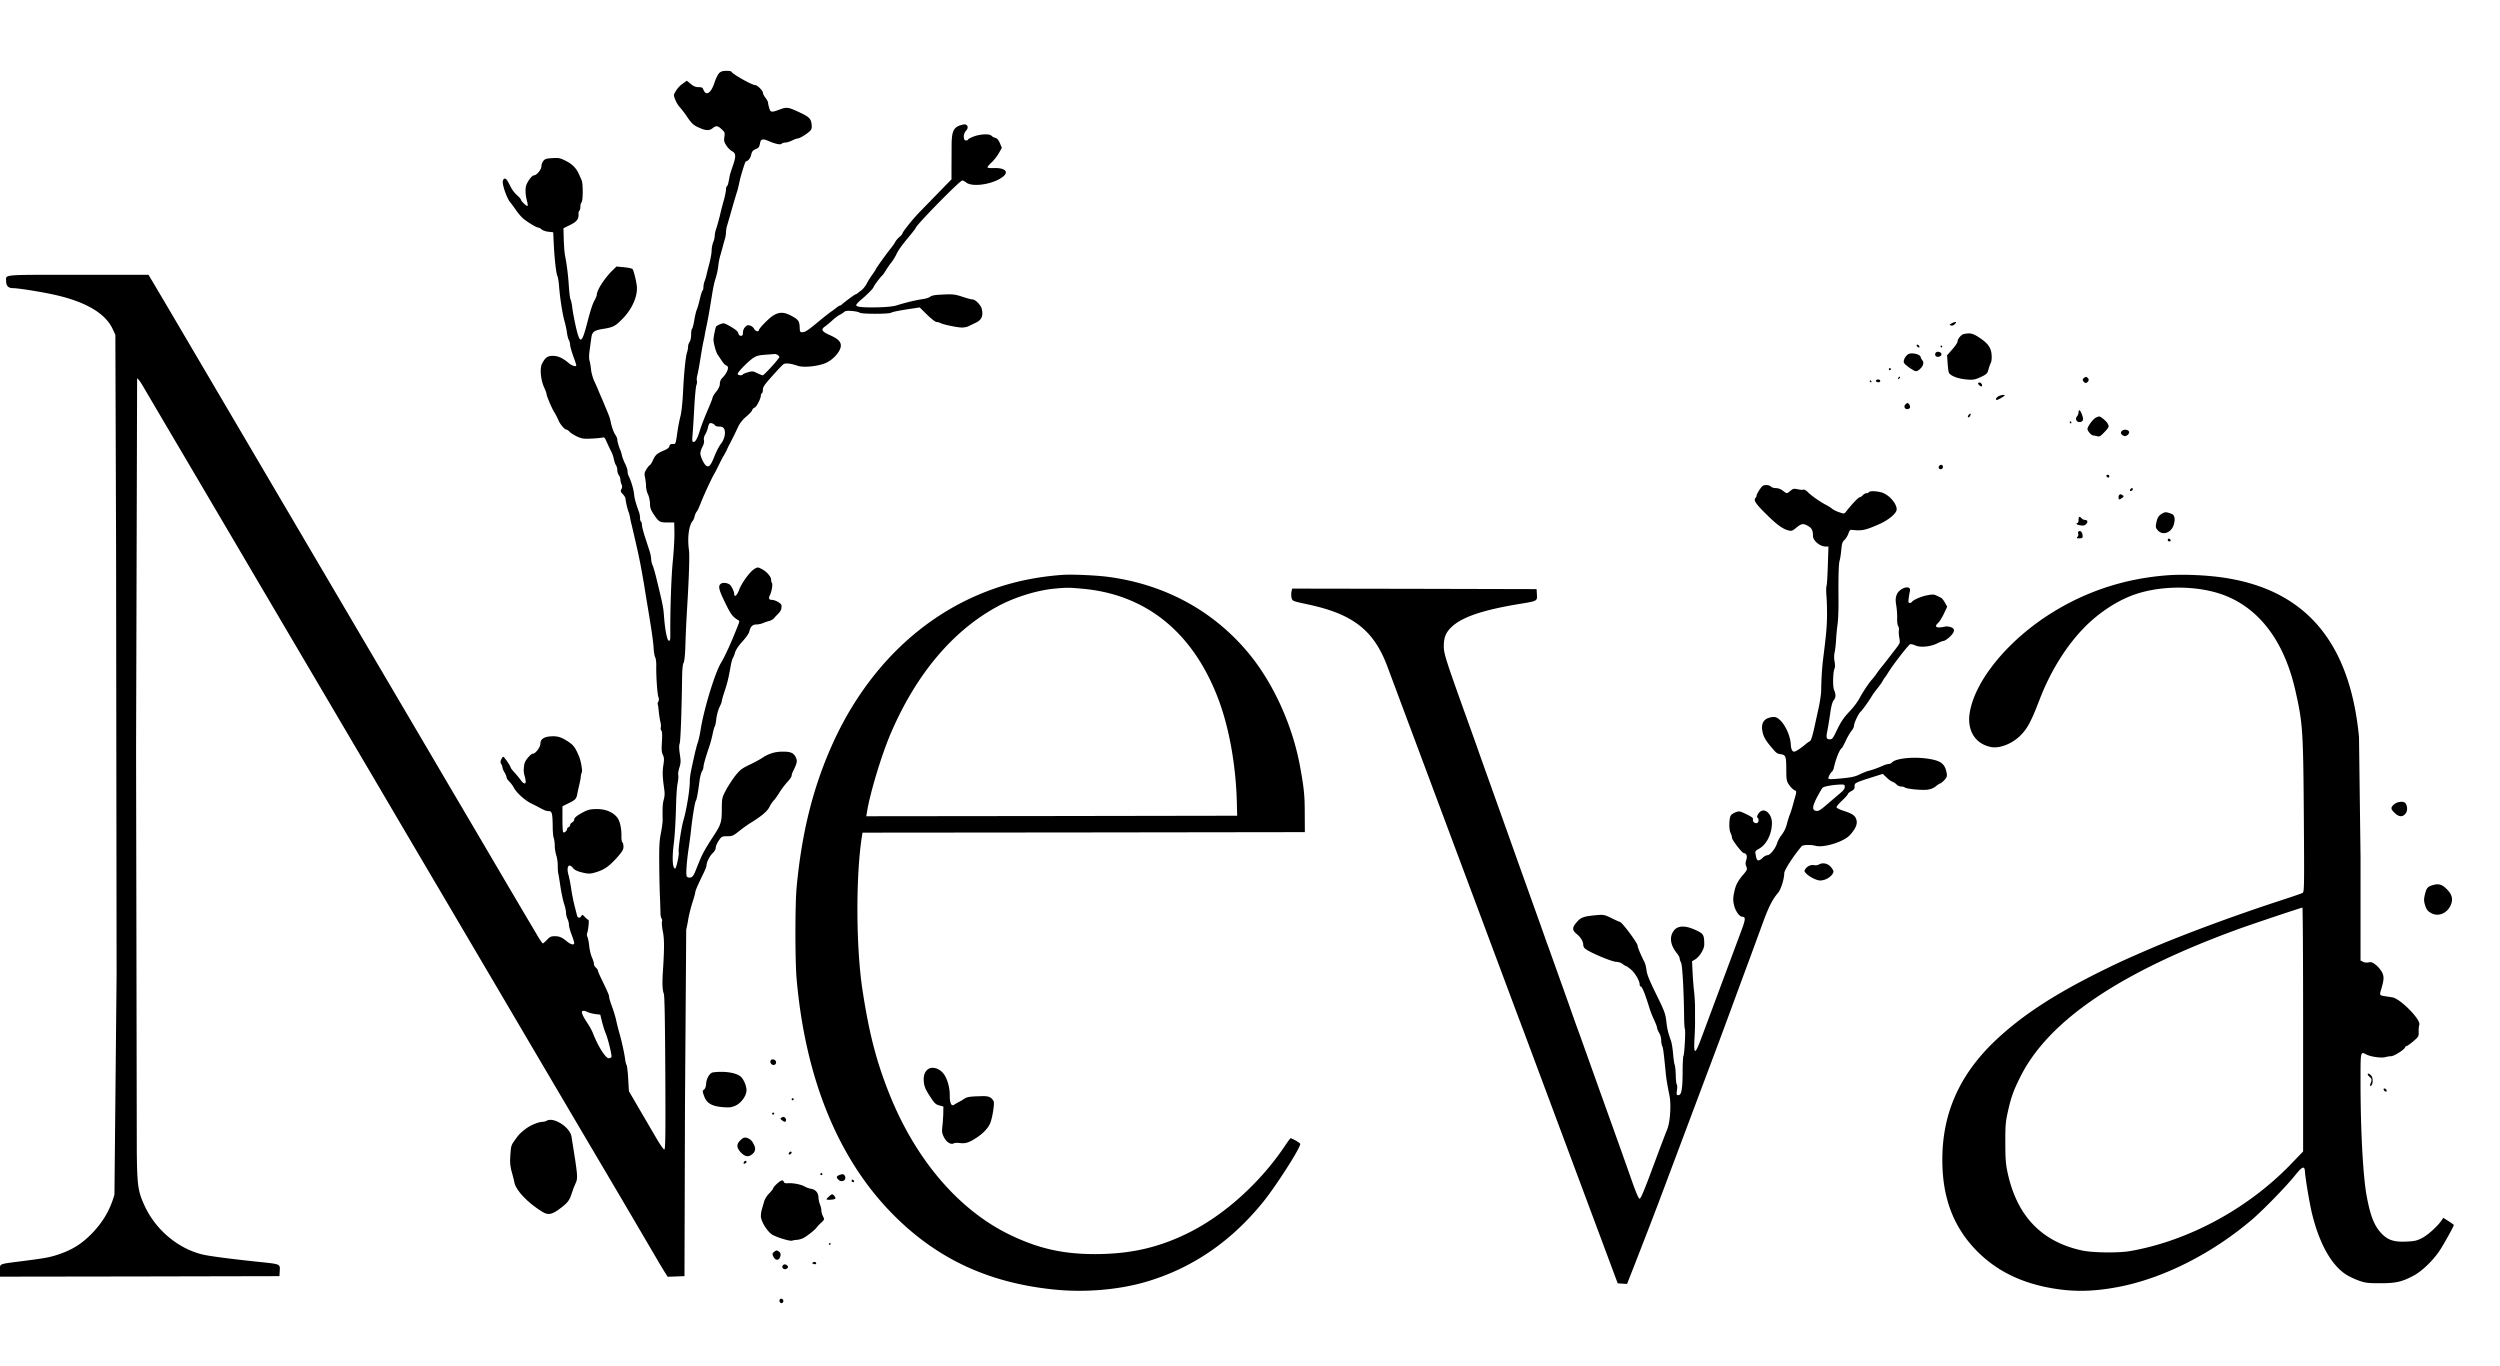 <svg xmlns="http://www.w3.org/2000/svg" width="3250.667" height="1776" viewBox="0 0 2438 1332" preserveAspectRatio="xMidYMid meet" xmlns:v="https://vecta.io/nano">
    <path d="M701.3 71.3c-1.2 1.2-3.3 5.5-4.6 9.5-3.3 10.1-8.2 13.2-10.7 6.7-.8-2.1-1.6-2.5-4.7-2.5-2.8 0-4.9-.8-7.6-3.1l-3.9-3.2-4 2.9c-3.6 2.5-6.1 5.6-8.4 10.2-.9 1.8 2.3 9.2 5.5 12.7 1.5 1.6 4.3 5.2 6.2 8 5.3 7.9 7.1 9.6 12.8 12.1 6.5 2.9 9.8 3 13.1.4 3.4-2.7 5-2.5 8.8 1.1 3.1 2.9 3.2 3.4 2.6 7.5-.5 3.8-.2 5 2 8.4 1.4 2.2 3.9 4.6 5.6 5.5 3.8 2 3.9 5.2.4 15-1.3 3.8-2.7 8.1-2.9 9.5-1.1 6.6-1.8 9.1-2.6 9.6-.5.3-.9 1.7-.9 3.2s-.9 5.8-1.9 9.7c-1.1 3.8-3 11-4.1 15.9-1.2 4.8-2.8 10.6-3.6 12.8s-1.4 5.3-1.4 6.8-.7 4.4-1.5 6.3c-.8 2-1.5 5.6-1.5 7.9 0 2.4-1 7.9-2.1 12.3-1.2 4.4-2.5 9.6-2.9 11.5s-1.3 4.8-1.9 6.3c-.6 1.6-1.1 4.1-1.1 5.7s-.4 3.1-.9 3.4c-.4.3-1.6 3.8-2.5 7.8s-2.3 8.9-3.1 10.8-1.9 6.8-2.5 10.7c-.7 4-1.6 7.5-2.1 7.9-.5.3-.9 2.9-.9 5.7 0 3-.7 6-1.5 7.1s-1.5 3.2-1.5 4.6c0 1.5-.4 4-1 5.6-1.4 4.4-3 20-3.9 38.9-.5 10-1.5 19.6-2.5 23.3-.9 3.4-2.1 9.5-2.7 13.5-2.1 14.5-1.8 13.7-4.9 13.7-2.1 0-2.9.5-3.2 2.1-.2 1.4-1.9 2.8-5.4 4.2-6.7 2.9-8.3 4.3-10.6 9.4-1 2.3-2.5 4.6-3.2 5-.8.4-2.3 2.4-3.4 4.3-1.8 2.9-1.9 4.2-1.2 7.5.5 2.2 1 5.9 1 8.3s.8 6 1.9 8.2c1 2.1 1.9 6.2 2 9 0 4.2.8 6.3 3.5 10.4 5 7.5 5.9 8.1 13.5 8.1h6.6l.2 10c.1 5.5-.6 18.1-1.6 28-1.5 15.3-2.6 47.6-2.4 71.3 0 5.2-.2 6.2-1.5 6-1.7-.3-3.7-10.7-4.7-24.3-.6-8.4-1.4-12.1-7.5-37-1.2-5-2.8-10.5-3.6-12.3s-1.4-4.6-1.4-6.2c0-1.7-.8-5.6-1.9-8.7l-4.5-13.9c-1.4-4.5-2.6-9.3-2.6-10.7s-.4-2.8-1-3.2c-.5-.3-.9-1.8-.8-3.3 0-1.5-.4-4.1-1-5.7-2.8-7.6-4.4-13.3-4.7-16.5-.5-5.7-2.9-13.8-5.6-19.2-.5-1-.9-2.9-.9-4.3s-1.1-4.7-2.4-7.3-2.7-6.3-3.1-8.2-1.1-4.1-1.5-5c-1.3-2.6-3-8.6-3-10.4 0-1-.8-3-1.8-4.4-1.9-2.9-3.6-7.7-4.7-13.2-.4-1.9-1.3-4.9-2-6.5-.6-1.7-2.2-5.5-3.5-8.5-1.2-3-3-7.3-4-9.5s-2.2-5.1-2.7-6.5c-.6-1.4-2.2-5-3.6-8-1.5-3.1-2.9-8.2-3.3-11.5-.3-3.3-1-7.4-1.5-9-.6-1.9-.5-5.8.2-10.5l1.6-11.7c.7-5.6 2.8-7.2 11-8.5 10.2-1.6 12.2-2.6 19.3-9.8 9.4-9.6 14.8-21.7 14.1-31.5-.3-4.3-3.1-15.8-4.2-17.1-.5-.6-4.2-1.4-8.3-1.8l-7.4-.7-4.4 4.3c-7.6 7.6-14.8 18.9-14.8 23.4 0 .7-.9 2.9-1.9 4.8-2.2 3.8-4.1 9.6-7.6 23.1-5.2 20-6.9 20.5-10.9 3.2-1.5-6.7-3.1-15.2-3.5-18.8s-1.2-7.2-1.7-8-1.2-6.4-1.6-12.4c-.7-10.8-2-21.7-3.8-30.5-.5-2.5-1-9.4-1.2-15.5l-.3-10.9 6.2-3.1c6.7-3.2 8.8-5.9 8.5-10.5-.1-1.6.2-3.1.8-3.5.5-.3 1-2.1 1-3.9 0-1.7.5-3.7 1.2-4.4 1.4-1.4 1.5-18.5 0-21.5-.5-1.2-1.7-3.9-2.6-5.9-2.6-5.8-6.4-9.7-12.9-13-5.4-2.7-6.8-3-13-2.6-5.8.3-7.3.8-8.8 2.7-1.1 1.3-1.9 3.7-1.9 5.3 0 3.2-4.7 8.8-7.3 8.8-1.8 0-5.9 5.3-7.4 9.5-1.2 3.4-1 9 .6 15.4.7 2.4.9 4.6.6 4.9-.7.7-6.5-4.8-6.5-6.1 0-.6-1.6-2.4-3.5-4.1-2-1.7-4.4-4.7-5.5-6.6l-3.6-6.8c-2.1-3.8-4.1-4.1-5-.7-.8 3.4 3.9 16.9 7.2 20.8 1.1 1.2 3.6 4.7 5.7 7.7 2 3 5.4 6.9 7.4 8.5 4.6 3.7 12.7 8.5 14.4 8.5.7 0 2.1.8 3.1 1.7 1.1 1 4 2 6.6 2.3l4.7.5.6 12.5c.7 14.2 2.4 28.3 3.5 30.2.5.7 1.2 5.1 1.6 9.8 1 12.5 3.4 27.7 5.4 34.5.9 3.3 2 8.2 2.3 11 .4 2.7 1.2 6 1.9 7.2s1.2 3.3 1.2 4.7 1.4 6.2 3 10.8c1.7 4.5 3 8.5 3 9 0 1.8-4.1.6-7.2-2-5.9-5-10.6-7.2-15.7-7.2-5.2 0-7.4 1.6-10.6 7.9-2.2 4.4-1.2 15.5 2.1 22.8 1.3 2.8 2.4 5.8 2.4 6.5 0 1.9 5 13.7 7.6 17.9 1.3 2 3 5.4 3.9 7.5 1.7 4.2 6.2 9.4 8 9.4.7 0 2 1 3.1 2.1 1 1.2 4.3 3.2 7.2 4.6 4.7 2.1 6.4 2.4 14 2 4.8-.2 9.6-.7 10.7-1 1.7-.6 2.4.1 4.3 4.6 1.3 2.8 3.1 6.8 4.2 8.8 1 1.9 2.2 5.3 2.6 7.5.4 2.1 1.3 4.8 2 5.9.8 1.1 1.4 3.3 1.4 5 0 1.6.7 3.9 1.5 4.9.8 1.1 1.5 3 1.5 4.2 0 1.3.5 3.4 1.1 4.7.8 1.8.8 3-.1 4.7-1 1.9-.8 2.6 1.4 4.9 1.4 1.5 2.6 3.5 2.6 4.4 0 2 1.9 10.4 3.1 13.2.4 1.1 1 3.3 1.3 5 .2 1.6.9 4.8 1.5 7l2 8.5 3.1 13.5c2.6 11.4 4.2 19.8 6.9 35.5l2.6 16c4.8 28.4 6.6 41 6.9 47.1.2 3.6.9 7.6 1.5 8.8.7 1.2 1.1 4.7 1.1 7.9-.3 9.6 1 28 2 30.7.7 1.8.7 3.3 0 4.6-.6 1.1-.9 2.3-.6 2.7.3.5.7 3.5 1 6.8.3 3.2 1 7.7 1.5 9.9.6 2.2.8 4.8.5 5.8s-.1 2.4.6 3.2c.7.9.9 4.4.5 10.9-.5 7.6-.3 10.2.9 12.7 1.3 2.7 1.4 4.3.5 10.1-1 6.4-.8 11.7.7 22.3.8 5.7.7 7.5-.5 12-.9 3.6-1.1 6.9-.9 19.5 0 1.9-.7 7.5-1.7 12.5-1.5 7.3-1.8 13.3-1.6 32.5.1 12.9.5 27.5.8 32.5l.4 12.9c0 2.2.4 4.5 1 5.2s.8 2.2.4 3.3c-.3 1.1.1 5.4.9 9.5 1.5 7.2 1.5 17.1 0 39.6-.7 10.3-.4 18 .9 20.9.8 1.8 1.2 24.8 1.5 77.3.3 62 .1 74.8-1 74.8-.7 0-3.8-4.4-7-9.8l-16.6-28.4-10.9-18.7-.7-12.3c-.4-6.7-1.1-12.7-1.6-13.3-.4-.5-1-2.8-1.3-5-.9-6.7-3.3-17.6-5.4-25-1.1-3.9-2.6-9.7-3.3-13s-2.5-9.5-4.1-13.7c-1.6-4.3-2.9-8.6-2.9-9.6 0-1.7-1-4.1-8.1-18.8-1.6-3.3-2.9-6.5-2.9-7.1 0-.5-.9-1.8-2-2.8s-1.9-2.6-1.8-3.4c.1-.9-.7-3.6-1.8-6.1-1.2-2.5-2.4-7.6-2.8-11.4s-1.2-7.8-1.7-8.8c-.6-1.1-.7-2.7-.4-3.6 1.2-2.9 2.2-13.2 1.3-13.2-.5 0-2-1.2-3.4-2.7-2.3-2.5-2.7-2.6-3.5-1-1.4 2.4-3.6 2.1-4.2-.6l-2.6-10.2c-1.1-4.4-2.5-11.6-3.1-16s-1.8-10.2-2.5-12.9c-2.5-8.3.1-12.4 4.3-7.1 1.3 1.7 4 3.1 7.7 4 7.1 1.9 9.1 1.9 15.6-.2 7.4-2.3 12.5-6 19.7-14.1 5.1-5.8 6.2-7.6 6.2-10.5 0-2-.5-3.9-1-4.2-.6-.4-1-2.8-1-5.3.3-7.8-1.4-15.7-4.1-19-4.1-5.2-11.3-8.2-19.5-8.2-7.5 0-9.9.7-17.6 5.3-3 1.8-4.8 3.6-4.8 4.8 0 1-.9 2.3-2 2.9s-2 1.7-2 2.6c0 .8-.7 1.7-1.5 2-.8.4-1.5 1.2-1.5 1.9 0 1.7-2.8 4-3.8 3.1-.4-.4-.7-6.3-.7-13v-12.3l5.8-2.9c7-3.4 7.8-4.3 8.8-9.7.4-2.3 1.3-6.2 1.9-8.7s1.3-5.9 1.4-7.6c.1-1.6.6-3.6 1-4.2.8-1.3-.9-11.2-2.6-15.2-3.8-9.2-5.5-11.4-11.2-15.1-6.6-4.3-10.5-5.4-17.7-4.7-5.9.6-8.9 3-8.9 7.2-.1 3.3-4.8 9.6-7.3 9.6-2 0-7.4 6.2-8.2 9.5-.9 3.7-1 8.3-.2 11 1.7 6.1 1.8 8.5.3 8.5-.8 0-2.3-1.2-3.3-2.6-1-1.5-3.7-4.8-6-7.4-2.4-2.6-4.3-5-4.3-5.5 0-1.3-6.3-10.5-7.2-10.5-.5 0-1.4 1.2-2 2.6-.9 2-.9 3 0 4.5.7 1 1.2 2.5 1.2 3.4 0 .8.9 2.9 2 4.7s2 4 2 4.9c0 .8 1.2 2.6 2.6 4 1.4 1.3 3.4 4 4.4 5.9 2.7 5.1 10.6 12.3 17 15.5 3 1.4 6.4 3.2 7.5 3.8 5.8 3.1 7.2 3.7 9.6 3.7 3.2 0 3.7 2 3.9 15.3 0 4.9.5 10 1.1 11.3.5 1.4.9 4.7.9 7.3 0 2.7.7 6.7 1.4 9 .8 2.2 1.5 6.7 1.5 10s.2 6.8.5 7.8 1.2 6.7 2.1 12.7 2.5 13.5 3.5 16.7c1.1 3.2 2 7.3 2 9.1s.7 4.5 1.4 6c.8 1.5 1.4 4 1.4 5.5 0 1.6 1.1 5.9 2.6 9.7 1.4 3.7 2.6 7.5 2.6 8.2 0 2.3-3.3 1.6-7-1.4-5.1-4.2-7.4-5.2-12.1-5.2-3.5 0-4.7.6-7.5 3.5-1.8 1.9-3.6 3.5-4.1 3.5-.4 0-3.3-4.2-6.2-9.3l-11.2-18.9-18-30.5-22.2-37.8-14.7-25-16.5-28-18.8-32L412 722l-10-17-10-17-30-51-10-17-10-17-10-17-10-17-10-17-10-17-10-17-10-17-10-17-10-17-10-17-10-17-10-17-10-17-10-17-10-17-10-17-10-17-10-17-10-17-12.3-20.8-4.9-8.2H76c-76.2 0-70-.6-70 6.5 0 4.2 2.2 6.5 6.4 6.5 4.6 0 21.9 2.6 36.2 5.5 32.9 6.6 53.7 18.2 61.2 34.2l2.7 5.8.7 208.5.5 416-2.1 214c-4.2 14.7-10.8 26.1-21.5 37.4-10 10.4-19.5 16.4-33.3 21-8 2.7-12.6 3.6-36.3 6.6-22.3 2.9-20.5 2.1-20.5 9.1v5.9l136.3-.2 136.2-.3.3-5.3c.4-6.6.7-6.4-20.3-8.6-27.6-2.9-47.5-5.5-54.5-7.1-23.7-5.5-45.5-23.5-56.5-46.6-6.9-14.7-7.7-19.8-8.1-53.4l-.7-392.3 1-362.2c.6 0 2.9 2.8 4.9 6.2L152 398l33 56 48.1 81.7 20 34 9.9 16.8 14.7 25L311 668l58 98.5 10 17 9.8 16.7L437 882l48 81.5 25 42.5 15 25.5 38 64.5 38.2 64.7 19.7 33.5 20.1 34.3c2.5 4.4 5.9 9.9 7.4 12.3l2.7 4.3 8.2-.3 8.2-.3.5-168 1.2-170c.3-1.1 1.2-5.4 1.9-9.5.6-4.1 2.5-11.5 4-16.4 1.6-4.9 2.9-9.5 2.9-10.2 0-1.6 2.4-7.2 7.6-17.8 1.9-3.8 3.4-7.7 3.4-8.6 0-3.1 3.1-9.3 6.1-12.1 1.7-1.6 2.9-3.7 2.9-5.3 0-1.4 1.3-4.5 2.9-6.8 2.8-4.1 3.1-4.3 8.3-4.3 4.9 0 5.8-.4 11.6-5 3.5-2.8 8.5-6.4 11.2-8 11.5-7.2 16.4-11.4 18.6-16 .8-1.7 2.5-4.2 3.8-5.7 1.4-1.4 3.9-5 5.7-7.9 1.8-3 5.2-7.5 7.6-10.1s4.3-5.4 4.3-6.3c0-.8.4-2.3.9-3.3 4.2-8.5 4.8-10.7 3.5-13.9-2.1-4.9-4.9-6.3-12.8-6.3-7.7 0-13.8 1.8-20.1 6-2.2 1.5-7.9 4.6-12.6 6.8-7.6 3.7-9.3 5-14 10.9-2.9 3.8-7 10.1-9.1 14.1-3.7 7.1-3.8 7.6-3.9 18 0 12.8-.7 15.2-7.9 26.2-3.1 4.7-7 11-8.7 14-2.7 4.8-4.1 7.9-8.5 19-2.4 6-3.5 7.5-5.7 7.8-1.3.2-2.8-.2-3.3-1-1.1-1.6-.2-14.5 1.9-28.3.8-5.5 1.9-13.6 2.3-18 1.3-11.8 3.6-26.1 4.6-27.6.9-1.5 1.9-6.9 3.5-18.8.5-4.1 1.6-8.5 2.4-9.8.8-1.2 1.5-3.2 1.5-4.3 0-2 1.9-8.7 6-21 1-3 2.4-8.2 3-11.5.7-3.3 1.6-6.5 2-7 .4-.6 1-3 1.3-5.5.6-5.8 2-10.9 4.1-15 .9-1.8 1.6-3.9 1.6-4.7s1.2-4.9 2.6-9.1c2.7-8.2 3.8-12.5 5.8-23.9.7-3.9 1.7-7.7 2.2-8.5.6-.7 1.6-3.2 2.2-5.5.8-2.6 3.4-6.6 7.2-10.7 3.3-3.6 6.2-7.8 6.6-9.3 1.2-5.2 3.2-7.3 6.9-7.3 1.9 0 4.9-.6 6.7-1.4a44.31 44.31 0 0 1 6.1-2.1c1.5-.3 3.5-1.5 4.5-2.6.9-1.1 2.9-3.2 4.4-4.7 2.4-2.5 3.2-4.7 2.9-8-.2-1.8-6.2-5.2-9.3-5.2-2.9 0-3.6-1.5-1.9-4.8 1.6-3.2 2.8-10.1 2-11.4-.5-.7-.9-2.3-.9-3.5 0-2.9-4.4-8-9.2-10.4-3.7-1.9-4-1.9-6.9-.2-4.4 2.5-12.6 13.7-15.1 20.5-2 5.6-4.8 7.8-4.8 4 0-2.3-2.6-7.6-4.3-9-2.5-2-7.4-2.4-9.1-.6-2.4 2.3-1.5 5.8 5 19.1 5 10.3 7 12.9 12 15.9 1.7 1 1.7 1.2 0 5.5-5.9 15.2-12.5 29.8-16.4 36.2-6 9.7-17.1 46.3-20.1 66.3-.6 3.9-1.8 9-2.6 11.5-.9 2.4-2.5 8.7-3.6 13.9-1.2 5.2-2.6 11.7-3.1 14.5-.6 2.7-1.1 6.8-1.1 9 .1 8.2-3.1 27.8-6.2 38.5-2.2 7.6-5.3 28.6-4.6 31.4.5 2.3-2.4 15.6-3.5 15.6-2.5 0-3.1-9.9-1.4-23.6 1.1-8.6 1.9-21.8 2.4-41.4.2-6.9.8-15.3 1.5-18.6.6-3.4.9-6.9.5-7.7-.3-.9.2-4.1 1.1-7 1.5-4.7 1.5-6.5.5-13.1-.8-5.4-.9-8.6-.2-10.4.9-2.4 1.9-29.6 2.4-64.2.1-8.2.6-13.2 1.4-14.5s1.5-7.3 1.8-17c.2-8.3.9-23.3 1.5-33.5 2-32 2.7-54.3 2-59.5-1.7-11.7-.2-23.9 3.6-28.5.7-.8 1.6-2.9 1.9-4.5.4-1.7 1.3-3.7 2-4.5.8-.8 2.5-4.7 4-8.5 2.8-7.3 10.6-24.1 13.2-28.5.8-1.4 2.8-5.2 4.4-8.5s3.4-6.8 4-7.8c2.6-4.4 3.1-5.4 4.1-7.7.6-1.4 2-4.1 3-6 2.2-4.3 4.5-8.8 7.7-15.7 1.5-3.3 4.3-6.9 7.7-9.8 3-2.5 5.7-5.4 6-6.5.3-1 1.4-2.2 2.4-2.5 1.8-.5 6.1-8.8 6.1-11.8 0-.9.5-1.9 1-2.2.6-.3 1-2 1-3.7 0-2.5 1.8-5 9.2-13.2 5-5.6 9.8-10.7 10.7-11.3 1.7-1.5 7.5-.9 13.9 1.4 5.7 2 19.9.6 27.7-2.8 7.2-3.2 14.4-11.5 14.5-16.7 0-4.2-2.8-6.9-11.4-10.7-7.3-3.3-8.3-5.3-3.9-8.2 1.4-1 4.4-3.5 6.7-5.6 2.2-2.1 5.4-4.5 7-5.4 1.7-.8 3.9-2.2 4.8-3.1 1.4-1.1 3.2-1.3 7.9-.9 3.4.3 6.6 1 7.2 1.6 1.4 1.4 28.1 1.5 30.6.1 1.9-1 8.1-2.2 20.8-4.1l7.2-1.1 7.2 7.1c4 3.9 8.1 7.1 9.1 7.1s2.6.4 3.6.9c2.6 1.5 15.7 4.3 20.7 4.5 2.6.1 5.8-.5 7.7-1.6l5.8-2.8c4.8-2.1 7-5.1 7-9.2 0-2.2-.5-4.9-1.1-6.1-2-3.9-6.2-7.7-8.5-7.7-1.2 0-5.5-1.1-9.5-2.5-7.9-2.6-9.9-2.8-22.2-2.1-4.9.2-8.4.9-9.5 1.9-.9.8-3.5 1.7-5.7 2.1-8.5 1.3-17.5 3.4-27 6.4-3.1 1-9.9 1.7-18 1.9-15.3.3-21.5-.3-21.5-2.1 0-.8 2.1-3.1 4.6-5.2 5.5-4.5 12.4-11.5 12.4-12.6 0-.9 6.6-9.7 8.5-11.3.6-.5 2.2-2.8 3.5-5s3.8-5.8 5.6-8c1.7-2.2 4-6.1 5.1-8.6s5.7-8.9 10.2-14.2c4.4-5.3 8.1-10 8.1-10.4 0-2.4 43.1-46.3 45.4-46.3.7 0 2.5.9 3.9 2 6.5 5.1 28 1.3 36.5-6.3 5-4.6.8-8.1-9.5-7.8-4 .2-6.3-.2-6.3-.8s1.8-2.7 4-4.7 5.3-6 7-8.9l3-5.3-1.9-4.6c-1.4-3.2-2.7-4.7-4.5-5.2-1.4-.3-3-1.2-3.7-2-1.7-2.1-10.8-1.7-17.3.7-3.1 1.2-5.6 2.6-5.6 3 0 .5-.9.9-2 .9-2.9 0-2.8-6.5.1-9.6 2.3-2.4 2-5-.5-6-.9-.3-3.5.2-6 1.1-6 2.3-7.6 6.5-7.6 20l-.1 21.2v11.2l-12.7 13-18.8 19.3c-6.6 6.8-16.4 19.2-16.4 20.6 0 .5-1.3 2-2.9 3.3-1.5 1.3-3.4 3.5-4.1 4.9s-2.8 4.4-4.8 6.8c-4.5 5.7-14.2 19.2-14.2 19.9 0 .3-1.5 2.6-3.4 5.2-1.8 2.5-4.3 6.5-5.4 8.8-1.2 2.2-3.4 5-4.9 6.2-1.5 1.1-3.3 2.5-4 3.1-.7.5-1.5 1-1.9 1-.7 0-10.7 7.4-13.2 9.7-.7.7-1.7 1.3-2.1 1.3s-1.8.8-2.9 1.7c-1.2 1-3.8 2.9-5.8 4.3s-7.8 5.9-12.9 10.2c-10.3 8.5-12.4 9.8-15.4 9.8-1.7 0-2.1-.7-2.2-3.8-.2-6.8-1.1-8.4-7.4-11.8-7.7-4.3-12.5-4.4-18.6-.6-4.4 2.8-13.9 12.6-13.9 14.3 0 1.9-3.6.8-4.5-1.3-.6-1.3-2.2-2.7-3.8-3.2-2.3-.8-3.1-.6-4.9 1.2-1.4 1.3-2.2 3.5-2.3 5.4 0 2.6-.4 3.3-2 3.3-1.2 0-2.1-.9-2.5-2.5-.4-1.8-2.6-3.6-7.3-6.4-6.3-3.6-6.9-3.8-9.9-2.6-1.8.7-3.7 1.7-4.2 2.1-.8.8-2.5 8.7-2.8 12.9-.1 3.3 2.3 12.2 4 14.8 1.1 1.5 3 4.4 4.3 6.4s3.2 3.9 4.1 4.2c3.5.9 1.4 7-4.4 12.8-1 1-1.8 3.3-1.8 5 0 2.2-1.1 4.7-3.5 7.7-1.9 2.4-3.5 4.9-3.5 5.5s-1.6 5-3.6 9.6c-4.8 11.2-7.2 17.4-9.1 23.5-2.2 7.1-4.1 10.5-5.9 10.5-1.3 0-1.5-1-1.1-5.8.3-3.1 1.1-15.2 1.7-26.7.6-11.6 1.6-22 2.2-23.1.5-1.2.7-3 .4-4.1-.3-1-.1-3.4.4-5.3.6-1.9 1.9-9.1 3-16s2.4-14.5 3-17 1.2-5.6 1.4-7 1.2-6.1 2.1-10.5A451.22 451.22 0 0 0 692 302l2.4-14.7c.8-5.1 2-10.9 2.6-13 2.3-7.4 2.8-9.9 3.5-15.3.3-3 1.2-7.5 2-10l2.5-9c.6-2.5 1.6-5.9 2.1-7.6s.9-4.3.9-5.9.4-4.2.9-5.9L712 210c2.8-10 6-20.9 7.1-24 .4-1.4 1.3-5.2 2-8.5 1-5.3 5.5-19.7 6.1-19.9 2.7-.9 4.4-3.1 5.3-6.5.8-3.4 1.7-4.5 4.3-5.6 3.3-1.4 3.6-1.8 4.6-6.8.7-3.1 2.8-3.5 7.8-1.3 7 3 11.8 4 13 2.8.7-.7 2.4-1.2 3.8-1.2s4.3-.9 6.5-2 4.6-2 5.5-2c2 0 9.8-4.9 12.3-7.7 1.3-1.5 1.6-3 1.1-6.7-.8-5.4-2.7-7-14.9-12.5-8-3.6-9.8-3.8-16.7-1.1-7.5 2.8-8.5 2.6-9.7-1.8-.6-2-1.1-4.3-1.1-5.1s-1.1-2.9-2.5-4.7-2.5-4-2.5-4.9c0-2.1-5.4-7.5-7.5-7.5-3.2 0-22.4-10.8-23.3-13.2-.2-.4-2.5-.8-5-.7-3.4 0-5.3.6-6.9 2.2zM758.1 346c1 .6 1.9 1.6 1.9 2.2 0 1.4-14.9 17.8-16.2 17.8-.6 0-3-1-5.4-2.1-3.9-2-4.7-2.1-8.9-.9-2.5.7-4.8 1.7-5.1 2.1-.7 1.3-4.2 1.1-5-.2-.7-1.3 9.1-11.6 15-15.7 3.3-2.2 5.3-2.8 12.5-3.3l8.9-.7c.2-.1 1.2.3 2.3.8zm-60.6 69c.3.6 2.2 1 4 1 2.5 0 3.7.6 4.6 2.1 1.9 3.6.5 10.2-3 14.6-1.7 2.2-4.6 7.7-6.4 12.3-3.6 9.2-5.5 11.2-8.3 8.9-2.2-1.8-5.4-8.7-5.4-11.9 0-1.4.9-4.3 2.1-6.4 1.3-2.5 1.8-4.8 1.4-6.3-.4-1.6.1-3.7 1.3-5.7 1.1-1.8 2.2-4.8 2.6-6.8s1.2-3.9 1.9-4.1c1.4-.5 4.3.8 5.2 2.3zM580.4 988.9l5 .6 1.7 7c1 3.8 2.5 8.8 3.5 11 2.3 5.4 6.3 21.7 5.7 23.2-.3.7-1.5 1.3-2.7 1.3-3.1 0-10.6-12-15.6-25-.8-1.9-2.6-5.3-4-7.5-5.9-8.8-7.5-12.6-6-13.5.9-.5 2.5-.3 4.4.7 1.7.9 5.3 1.8 8 2.2zm1322.7-673.5c-2.1 1.2-2.2 1.4-.5 2 1.1.4 2.5 0 3.8-1.4 2.4-2.4.6-2.7-3.3-.6zm12.2 10.3c-2.7.5-6.3 4.8-6.3 7.4 0 1-2.3 4.4-5.1 7.6l-5.1 5.8.5 7.5c.3 4.1.8 8.3 1.2 9.3 1.2 2.9 8.1 5.8 15.9 6.6 7.8.9 9.7.5 16.9-3 4-2 4.9-2.9 5.8-6.4.6-2.2 1.6-5.2 2.3-6.6.8-1.5 1.1-4.7.8-8.1-.5-6.9-3.8-11.3-12.5-16.9-5.8-3.8-8.4-4.4-14.4-3.2zm-46.1 11.4c.2.7 1 1.5 1.7 1.7.8.3 1.2-.1.9-.9-.2-.7-1-1.5-1.7-1.7-.8-.3-1.2.1-.9.9z"/>
    <use href="#B"/>
    <path d="M1887.4 344.5c-.8 1.9.3 3.5 2.5 3.5 2.6 0 4.4-2.3 2.9-3.8-1.7-1.7-4.7-1.5-5.4.3zm-25.4.4c-2.9.8-6.1 5.9-5.4 8.6.5 2 9.6 8.5 11.9 8.5 2.2 0 6.3-3.9 6.9-6.6.5-1.7.2-3.2-.9-4.3-.8-1-1.5-2.3-1.5-2.9 0-2.3-6.9-4.4-11-3.3z"/>
    <use href="#C"/><path d="M1851.7 367.7c-.4.3-.7 1.1-.7 1.7s.5.5 1.2-.2c.6-.6.9-1.4.7-1.7-.3-.3-.9-.2-1.2.2zm180.8.7c-1.6 1.2-1.8 1.8-.9 3.3 1.4 2.3 3.4 2.3 4.8.1.8-1.4.7-2.1-.5-3.3-1.3-1.3-1.7-1.3-3.4-.1zm-203 2.6c-.8 1.2 2 2.4 3.5 1.5.6-.3.8-1.1.5-1.6-.8-1.2-3.2-1.2-4 .1z"/>
    <use href="#B" x="-69" y="34"/>
    <path d="M1929 373.9c0 1.2 2.9 3.5 3.6 2.8 1.1-1-.5-3.7-2.1-3.7-.8 0-1.5.4-1.5.9zm20.3 12.3c-2.5 1.2-3.9 3.8-2 3.8 1.4 0 7.7-3.7 7.7-4.5s-3.4-.4-5.7.7zm-91.3 8.3c-1.7 2-.5 4.5 2 4.5 1.1 0 2.3-.7 2.6-1.5.6-1.5-1.1-4.5-2.6-4.5-.4 0-1.3.7-2 1.5zm169 7.7c0 1.2-.7 2.9-1.5 3.8-2.6 2.8.3 6.8 3.9 5.4 2.3-.9 2.6-3 .9-7.3-1.7-4.5-3.3-5.4-3.3-1.9zm-106.8 2c-1.4 1.4-1.6 2.8-.3 2.8.9 0 2.4-3 1.8-3.6-.2-.2-.9.2-1.5.8zm124.1 2.8c-3.1 1.3-9.3 9.8-8.6 11.8 1.1 3 3.8 5.7 5.8 5.9 1.1.1 2.9.4 4.1.8 1.5.5 2.8-.2 5-2.4 6.4-6.6 6.5-6.7 4.8-10-1.2-2.5-7.1-7.3-8.5-7-.2 0-1.4.4-2.6.9z"/>
    <use href="#B" x="126" y="74"/>
    <path d="M2069 420.5c-1.3 1.6-.7 3 1.9 4.5 2.6 1.3 6.8-2.5 5-4.6-1.5-1.8-5.3-1.8-6.9.1zm-177.8 33.8c-1.5 1.7 0 3.9 2.2 3.1 1.8-.7 1.8-3.5 0-4.1-.6-.2-1.6.2-2.2 1zm163 9.9c.6 1.8 2.8 2.1 2.8.4a1.58 1.58 0 0 0-1.6-1.6c-.9 0-1.4.5-1.2 1.2zM1716 477.4c-1.6 2.5-3 5.1-3 5.8 0 .8-.5 1.9-1.1 2.5-2.1 2.1.4 5.8 10.6 15.8 10.3 10.3 16.5 14.7 22.1 15.9 2.6.6 3.8.1 7.3-2.9 4.9-4 6.7-4.3 11.4-1.5 3.6 2.1 4.7 4.3 4.7 9.6 0 4.7 6.9 10.4 12.5 10.4h2.6l-.6 18.6c-.3 10.3-.9 19.3-1.3 20-.4.8-.4 5.3 0 10.2.4 4.8.6 14.1.5 20.7-.3 11.2-1 17.9-3.9 41-1 8.5-1.6 18.1-1.8 30.5-.1 3-1.2 10.7-2.6 17l-3.4 15.5c-2.2 10.5-3.9 16-5 16.3-.7.3-2.6 1.6-4.3 3.1-5.3 4.3-9.5 7.1-11.1 7.1-1.8 0-3-2.6-3.2-7-.6-11.1-8.5-25-15.2-26.7-1.3-.3-4.2 0-6.4.8-5.1 1.6-7.3 6-6.2 12.3.9 5.4 2.7 9 8.3 15.6 5.7 6.8 5.8 6.9 10.2 7.6 4.5.8 4.9 2.2 4.9 16.3.1 8.8.3 9.9 2.8 13.6 1.5 2.2 3.8 4.4 5 5 2.4 1 2.4 1.3.3 8.5l-2.2 8c-.7 2.5-1.8 5.8-2.5 7.5-.7 1.6-1.7 5-2.4 7.5-1.4 5.6-2.8 8.6-6.1 13-1.5 1.9-3.2 5.1-3.8 7.1-1.7 5.5-6.9 11.9-9.5 11.9-1.2 0-3.3 1.1-4.6 2.5s-3.1 2.5-4.1 2.5c-1.6 0-2-1-3.1-7.4-.2-1.3.8-2.4 3.4-3.8 7.5-4 12.8-14.5 12.8-25.4 0-7.9-6.1-14.2-10.8-11.3-2.5 1.6-4.5 5.6-3.2 6.4 1.5 1 1.2 4.5-.5 5.1-2.1.8-4.7-1.5-4-3.5.4-1.3-1.1-2.5-6.3-5-6.5-3.2-7.1-3.3-10.6-2-2.1.8-4.2 2.2-4.8 3.3-1.7 3.1-1.8 13.7-.2 16.7.8 1.6 1.4 3.7 1.4 4.8 0 2.2 9.9 15 11.6 15.1 2.6.1 3.6 2.8 2.4 6.5-.9 2.8-.9 4.3 0 6.5 1.1 2.8 1 3.3-3.1 8.1-5.6 6.7-7.3 10.1-8.8 17.5-1 4.8-1.1 7.4-.2 11.5 1.3 6.1 5.3 11.9 8.2 11.9 3.3 0 3.2 2.4-.4 12.2l-39.3 105.5c-6.2 16.8-7.7 17.4-7 2.5.6-10.9.7-15 .6-20v-10.7c.1-4.4-.4-11.8-.9-16.5-.6-4.7-1.2-13.3-1.5-19.1l-.5-10.5 2.9-1.7c4.4-2.6 9-10.1 9-14.5 0-9.5-.7-10.6-7.9-14-10.4-4.9-17.8-4.8-21.7.3-4.6 6-3.6 13.8 2.6 21.7 1.7 2 3 4.4 3 5.3s.6 2.8 1.4 4.3c1.3 2.5 2.7 27.9 3 55.7.1 4.4.4 8.4.7 9 .8 1.3-.4 24.6-1.4 26.2-.4.6-.8 7.8-.8 16-.1 16.6-1.1 22.3-4.2 22.3-1.8 0-1.9-.5-1.3-4.9.4-2.7.3-5.2-.2-5.5-.4-.3-.9-4.4-1-9.1s-.6-9.4-1.1-10.3c-.4-.9-1.1-5.7-1.5-10.6s-1.3-10.5-2-12.5c-2.9-8.1-3.7-11.2-4.6-19.2-.9-7.6-1.9-10.1-9.9-26.4-6.5-13.2-9-19.4-9.4-23.3-.4-2.9-1.2-6.5-2-8-3.5-6.8-6.7-14.4-6.7-16 0-2.6-15.3-23.1-17.3-23.2-.4 0-4-1.6-8-3.6-6.5-3.2-7.8-3.5-13.2-3.1-13.9 1.2-16.6 2.1-20.7 6.8-4.8 5.5-4.8 7.9-.2 11.7 4 3.3 6.4 7.3 6.4 10.7 0 1.2.8 2.8 1.8 3.6 4.6 3.8 26.3 12.9 30.6 12.9 1.8 0 4.5.9 5.9 2s2.8 2 3.2 2 2.5 1.4 4.6 3.1c4.1 3.2 8.9 11.3 8.9 14.9 0 1.1.5 2 1 2 1.4 0 4.3 7.2 8.7 21.5.8 2.7 2.8 7.8 4.4 11.1 1.6 3.4 2.9 6.9 2.9 7.7 0 .9.9 3.1 2 4.9s2 5 2 7.1.5 4.7 1 5.8c.9 1.7 1.5 6.4 3.5 26.9.4 4.7 1.6 11.7 3.5 21 1.9 9 .8 26.3-2.2 33.5-1.4 3.3-7.6 19.8-13.9 36.7-8 21.6-11.8 30.8-12.9 30.8-1 0-3.4-5.5-7.9-18.3l-9.6-27.2-21.5-60-10-28-5-14-5-14c-1.1-2.8-5.6-15.4-10-28l-20-56c-1.1-2.8-4.4-12.2-7.5-21l-22.9-64-7.1-20-25.7-72-4.8-13.5c-.4-1.4-7.2-20.3-15-42-17-47.5-19-53.8-19-60.8 0-8.3 1.9-13.1 7-18.2 10-10 30.3-17 66.5-23 17.9-2.9 17.7-2.8 17.3-9.3l-.3-5.2-119.2-.3-119.2-.2-.7 3.4c-.3 1.9-.2 4.7.3 6.2.8 2.5 1.7 2.8 14.3 5.5 44.9 9.3 65.5 25.1 78.8 60.4l73.4 196.5 50.8 136 9.4 25 77.4 207.5 13.8 37 4.5.3 4.6.3 7.6-19.3 13.7-35.3 9-23.5 59.7-159 10-27 10.3-28 10-27 12.1-33c5.8-15.9 9.5-23.1 15-29.5 2.6-3 5.9-13.5 5.9-18.9 0-3 8.5-16.3 17-26.4 1.2-1.4 9.1-1.6 13.5-.4 7.8 2.2 27.3-3.8 33.3-10.2 5.2-5.6 7.5-10.3 6.8-14.1-.9-4.8-3.5-6.8-12.1-9.6-4.7-1.5-7.5-2.9-7.5-3.8 0-.8 2.5-3.7 5.5-6.5s5.5-5.6 5.5-6.2 1.5-1.9 3.4-2.9c2.7-1.5 3.3-2.4 3.2-4.8-.1-3.3.2-3.4 21.7-10.2l5.8-1.8 3.7 3.5c2 2 4.7 3.9 5.8 4.2 1.2.4 2.9 1.5 3.9 2.6s3 2 4.5 2c1.4 0 3 .4 3.5.9 1.5 1.4 16.4 2.9 22.1 2.2 3.4-.5 6.2-1.6 8.3-3.4 1.8-1.5 3.7-2.7 4.2-2.7.6 0 2.3-1.5 4-3.2 2.5-2.8 2.8-3.8 2.3-6.8-1.6-8.9-5.2-11.9-16.8-13.9-14.7-2.5-33.2-.7-36.7 3.6-.6.7-2 1.3-3 1.3s-3.8.8-6.1 1.9c-5.1 2.2-10.1 4-14.3 5-1.6.5-5.2 1.9-8 3.3-4.8 2.4-9.3 3.3-23.7 4.4-4.8.4-6.8.2-6.8-.6 0-1.5 2-5.3 3.5-6.5.7-.6 1.5-2.1 1.8-3.5 1.9-8.8 5.7-18.3 7.8-19.5.5-.3 2.2-3.6 3.9-7.2s4.2-7.9 5.5-9.5c1.4-1.6 2.5-3.9 2.5-5 0-2.8 4.5-12.1 6.6-13.9 1.5-1.2 8.1-10.5 11.9-16.8.5-.9 2.6-3.6 4.6-6.1s4.2-5.6 4.9-7 1.6-2.7 1.9-3 2-2.8 3.7-5.5c4.5-7.3 19.4-26.6 21.1-27.2.8-.3 3.1.2 5.1 1.1 4.7 2.3 14.9 1.3 21.4-2 2.6-1.3 5.4-2.4 6.3-2.4.8 0 3.2-1.6 5.4-3.5 3.9-3.5 5.4-6.5 4.2-8.2s-5.7-2.9-8.6-2.2c-8.1 1.8-10.8.3-6.4-3.7 1.2-1 3.7-5 5.5-8.8l3.3-6.9-2.2-4c-1.3-2.2-2.9-4.3-3.7-4.7l-4.5-2.2c-2.5-1.2-4-1.3-9-.3-5.9 1.1-13.8 4.5-15 6.5-.3.5-1.3 1-2.2 1-1.2 0-1.4-.9-1-4.3.3-2.3.8-5.4 1.2-6.9 1.9-7.2-10.5-3.8-13 3.6-1 2.9-1.1 5.2-.3 9.9.6 3.4 1 9 .9 12.5-.1 3.7.3 7 1 7.8.6.8.9 2.5.7 3.9-.3 1.4-.1 4.8.4 7.5.9 4.9.8 5.1-3.4 10.6-2.4 3-5.5 7.2-7.1 9.2-1.5 2-4.2 5.4-5.9 7.5-1.8 2.2-4.4 5.5-5.7 7.5a58.08 58.08 0 0 1-4.4 5.7c-2.9 3.1-9.1 12.4-12.3 18.4-1.5 3-5.5 8.4-8.8 11.9-6.9 7.3-9.1 10.6-14.1 20.9-2.9 6.2-3.8 7.3-6 7.3-3.4 0-3.9-1.7-2.5-8.1.6-3 1.8-10.3 2.7-16.4 1-7.4 2.1-11.7 3.4-13.4 2.3-2.8 2.4-5.7.5-10.2-1.5-3.5-1.1-17.9.5-21.1.5-.9.5-3.8 0-6.5-.6-3.2-.6-6.5.1-9.4.5-2.4 1.1-7.6 1.3-11.4a214.96 214.96 0 0 1 1.4-15c.7-4.4 1.1-15.4 1-24.5-.2-24.1.2-36.1 1.2-38.6.4-1.3 1.1-5.8 1.5-10 .6-6.4 1.1-8.1 3.1-9.8 1.3-1.2 3-3.9 3.8-6.1 1.2-3.5 1.7-4 4.2-3.7 9.1 1 12.7.2 25.8-5.6 7.6-3.3 14.5-8.5 16.6-12.5 2.8-5-6.3-16.5-14.6-18.6-5.5-1.4-11.2-1.4-12-.1-.3.5-1.4 1-2.4 1s-2.6.9-3.6 2-2.4 2-3.1 2c-1.1 0-7.7 6.9-13.1 13.9-1.9 2.3-1.9 2.3-6.8.6-2.8-.9-5.9-2.5-7-3.5-1.1-.9-3.5-2.5-5.3-3.4-5.8-2.9-14.6-9.1-17.9-12.4-1.7-1.8-3.8-3-4.6-2.7-.7.3-3.3.2-5.6-.4-3.7-.8-4.5-.6-7 1.5-3.6 3-3.5 3-7.5-.1-2.1-1.6-4.6-2.5-6.8-2.5-2 0-4.1-.7-4.8-1.5s-2.7-1.5-4.6-1.5c-2.8 0-3.8.7-6.4 4.4zm83 290.1c0 1.7-1.4 3.6-4.7 6.2l-12.4 10.6c-6.3 5.5-8.4 6.8-10.6 6.5-4.3-.5-4.1-4.2.7-13.4 2.3-4.3 4.7-8.5 5.4-9.2 1.3-1.3 10.1-2.9 17.4-3.1 3.8-.1 4.2.1 4.2 2.4z"/>
    <use href="#D"/>
    <path d="M2066.7 482.7c-1 .9-.9 4.3.1 4.3.5 0 1.7-.7 2.8-1.5 1.6-1.3 1.7-1.6.4-2.5-1.8-1.2-2.4-1.2-3.3-.3zm41.5 18.3c-3.4 2.1-4.5 4-5.6 10.1-.5 3-.2 4 1.8 6.2 4.9 5.3 13.1 2.2 15.5-5.7 1.6-5.5.8-9.4-2.2-10.5-5.3-2-6.3-2-9.5-.1zm-81.2 6c0 1.6-.4 3-1 3-.5 0-1 .4-1 .9 0 .4 1.7 1.1 3.7 1.4 2.9.5 4.2.2 5.7-1.2 2.1-2.1 1.4-4.1-1.3-4.1-1 0-2.4-.7-3.1-1.5-1.9-2.3-3-1.8-3 1.5zm-.3 11.6c-.3.3-.3 1.2 0 2s0 2.1-.7 2.9c-1.1 1.3-.8 1.5 1.9 1.5 2.4 0 3.1-.4 3.1-1.9 0-4.1-2.3-6.5-4.3-4.5zm87.3 7.8a1.58 1.58 0 0 0 1.6 1.6c.9 0 1.4-.5 1.2-1.2-.6-1.8-2.8-2.1-2.8-.4zm-1077.5 34.2c-23.3 1.6-45.9 6.1-66.5 13.3-70.7 24.5-127.6 80.3-160.8 157.7-17.3 40.3-27.5 82.5-32.3 133.4-1.6 16.3-1.6 72.8 0 90 8.5 95.9 39.8 173.3 91.6 226.9 43.3 44.8 94.1 68.9 159 75.6 29.7 3.1 62.2.5 88.8-7.1 45.4-13 84.1-39.3 115.8-78.6 12.8-16 35.9-52.1 35.9-56.2 0-1-7.9-5.6-9.5-5.6-.2 0-2.8 3.5-5.6 7.7-24.5 36.5-60.2 68.3-95.6 85.4-28.6 13.9-55.5 19.8-89.3 19.9-31.7 0-55.6-5.5-83.5-19-49.8-24.2-91.8-73.4-117.4-137.7-12.6-31.7-19.5-58.5-26-100.8-6.4-42.1-6.6-111.8-.5-150.2l.5-3.3 215.7-.2 215.7-.3-.1-18c0-17.7-.7-24.7-4.5-45.6-7.2-39.9-25.7-80.9-49.6-110.1-34.3-41.8-81.9-67.8-137.3-75.2-11.8-1.6-35.5-2.6-44.5-2zm18.8 13.5c63.1 5.5 109.3 43.5 133.6 109.7 10.2 27.9 16.5 64.1 17.3 99.7l.3 12-180.9.3-180.8.2.7-4.2c3-18.6 14.1-55.3 23-76.2 24.8-58 60.6-100.6 104.5-124.3 16.2-8.8 37.7-15.5 54.7-17.2 12.7-1.2 14.2-1.2 27.6 0zM2114 561c-40.8 3-78.4 15.1-112.7 36.4-42.6 26.4-75.2 65.9-80.4 97.5-2.9 17.6 5.5 30.9 21.3 33.7 7.7 1.3 18.8-2.9 26.6-9.9 7.9-7.3 11.5-13.8 20.3-36.7 10.2-26.6 25.3-51.2 42.7-69.2 15-15.6 34.3-28.1 52.2-33.8 26.5-8.5 61-7.8 85.4 1.6 34.5 13.3 58.4 45.5 69.1 93 7.2 32 7.6 38.6 8.2 122.6.5 72 .4 73.7-1.4 74.7-1.1.5-8.9 3.2-17.4 6-47.6 15.4-100.8 35.1-135.9 50.4-23.2 10.1-27.4 12.1-45 20.8-45.9 22.9-76.6 43.3-101.9 67.4-36 34.5-52.6 74.2-50.8 122.3 1.2 34.2 12.5 61.3 34.6 83.2 20.6 20.4 47 32.3 81 36.6 18.8 2.3 36.8 1.3 58.6-3.1 42.8-8.8 89-32.3 127.5-65 10.9-9.3 33.7-32.7 41.9-43 7.3-9.1 9.5-10 9.9-4 .5 7.3 4.2 29.3 6.6 39.8 7.1 29.8 18.9 51.3 33.6 60.7 2.7 1.7 8.2 4.4 12.2 5.8 6.5 2.3 8.8 2.6 20.8 2.6 15.3 0 21-1.2 32.4-7.2 8.4-4.4 19.2-14.8 25.8-24.7 4.1-6.2 13.8-23.7 13.8-24.9 0-.2-2.3-1.9-5.1-3.7l-5.2-3.3-2 3c-4.2 5.9-13.4 14.1-19.2 17-5.1 2.5-7.4 2.9-15.6 3.2-11.7.5-17.7-1.7-23.8-8.3-6.8-7.4-10.4-16.6-14-35.5-3.6-18.8-6.1-64-6.1-111.3 0-31.4-.2-30.4 5.8-27.3 4.3 2.2 14.7 3.6 18.4 2.5 1.8-.5 4.4-.9 5.7-.9 2.7 0 12.6-6.2 13.5-8.5.3-.8 1-1.5 1.7-1.5.6 0 3.5-2.1 6.4-4.6 5.1-4.3 5.3-4.7 5.2-9.2-.1-2.6.2-5.7.6-6.8 1.8-4.9-18.4-25.5-26.3-26.8l-7.7-1.2c-4.6-.7-4.8-1.1-3.4-5.8 3-10 3.2-13 1.2-17.2-1.1-2.3-3.9-5.6-6.1-7.4-3.3-2.6-4.5-3-7.1-2.5-1.9.4-4.1.2-5.5-.6l-2.4-1.2V835.8l-1.5-117c-8.9-93.2-52.6-144.3-133.6-155.7-16-2.3-38.4-3.2-52.9-2.1zm132 443v118.9l-12.2 12.7c-42 43.4-100.1 74.7-156.8 84.5-11.1 1.9-35.6 1.6-46-.5-39.7-8.4-63.9-33.4-73.1-75.6-1.9-8.8-2.3-13.5-2.3-29.5-.1-16.2.3-20.5 2.2-29.2 3.3-15 5.6-21.5 12.3-34.9 27.3-55 97.1-102.3 213.4-144.6 11.5-4.2 60.5-20.6 61.8-20.7.4-.1.7 53.4.7 118.9zm88.6-219.5c-3.4 3.1-3.3 4.4.7 8.3 4.1 4 7.8 4.2 10.6.6 2.1-2.6 2-7.4-.2-10.2-1.7-2.2-8.1-1.5-11.1 1.3zm-560.9 58.6c-1.1.6-3 .9-4.5.6-3.2-.6-6.7.9-8.6 3.8-1.3 2-1.2 2.4 1.7 5.2 1.8 1.6 5.3 3.7 7.8 4.7 3.9 1.5 5.3 1.6 8.9.6 4.4-1.2 8.9-5.3 9-8.1 0-.9-1.3-3.1-2.9-4.8-3.1-3.3-7.8-4.1-11.4-2zm599.8 19.8c-5.9 1.5-7.1 2.8-8.6 8.9-1.2 4.8-1.2 6.6-.2 10.1 1.5 5.2 2.7 6.7 6.7 8.8 6.8 3.5 15.2-.2 18.6-8.1 2.4-5.8 1.3-10.3-3.9-15.5-4.4-4.4-7.6-5.5-12.6-4.2zM751.4 1034.5c-.4.9 0 2.3.8 3.1 2 2 5 .7 4.6-2-.4-2.6-4.5-3.5-5.4-1.1zm154.9 7.5c-3.5 1.5-5.6 5.5-5.5 10.9.2 6.2 1.3 9 6.8 17.3 3.7 5.7 5 6.9 8.4 7.8l4 1.1-.1 5.7c0 3.1-.4 8.8-.8 12.7-.7 6.3-.6 7.5 1.5 11.6 2.4 4.8 6.8 7.5 9.5 5.9.7-.5 3.4-.6 6.1-.3 5.4.7 9-.5 16.3-5.3 6.2-4.1 10.7-8.8 12.9-13.5 2.2-4.6 4.7-19.9 3.6-21.9-2.3-4.2-4.8-5.3-12.2-5-11.4.3-13.7.7-16.6 2.6-1.5 1.1-3.8 2.4-5.2 3.1s-3.3 1.8-4.3 2.5c-2.9 2.1-4.5-1.2-4.5-9 .1-6.2-1.6-13.4-4.4-18.6-3.3-6.3-10.4-9.8-15.5-7.6zm-211.1 3.8c-3.1.5-6.4 6.1-6.6 11.4-.2 2.5-.9 4.5-2 5.3-1.7 1.3-1.7 1.6.1 6.5 2.4 6.9 7.5 9.8 18.3 10.7 6.3.5 8.4.2 12.1-1.4 5.8-2.6 10.9-9.7 10.9-15.2 0-4.1-2.8-10.8-5.7-13.2-4.4-3.9-16.1-5.6-27.1-4.1zm1613.8 2c0 .4.9 1.6 2.1 2.6 2 1.7 2.1 2.8.4 7-.6 1.4-.4 1.8.6 1.4 2.1-.7 2.4-7.6.3-9.9-1.8-2-3.4-2.5-3.4-1.1zm15.6 14c-.3.6.1 1.5.8 2.1.8.7 1.7.8 2 .3.3-.6-.1-1.5-.8-2.1-.8-.7-1.7-.8-2-.3z"/>
    <use href="#C" x="-1070" y="712"/><use href="#C" x="-1089" y="726"/>
    <path d="M762 1090c-1.3.8-1.2 1.1.5 2.4 1.1.9 2.3 1.6 2.7 1.6 1.4 0 1.9-2.1.8-3.5-1.4-1.7-2-1.8-4-.5zm-229 3c-.8.5-2.5 1-3.6 1-4.4 0-12.4 3.4-17.1 7.1-6 4.9-5.6 4.4-10.2 10.7-3.6 4.9-3.8 5.8-4.4 14.5-.6 8.6-.3 11 2.4 20.4.6 2.1 1.3 5.1 1.6 6.7 1.5 7.6 13.2 19.8 27.1 28.3 6.1 3.8 9.8 2.9 19.4-4.7 5.8-4.5 7.6-7.2 9.8-14.5.6-2.2 2.1-5.9 3.2-8.3 2.6-5.4 2.4-6.7-3.9-45.9-1.5-9.2-17.8-19.5-24.3-15.3zm189.2 18.8c-4.1 3.8-4.1 7.1-.2 11.6 3.7 4.1 7.2 5.2 10.3 3.1 4-2.6 5-5.5 3.3-9.5-1.7-4.2-4.2-6.6-7.7-7.5-2-.5-3.3 0-5.7 2.3z"/>
    <use href="#D" x="-1308" y="647"/>
    <use href="#D" x="-1352" y="656"/>
    <use href="#C" x="-1042" y="785"/>
    <path d="M818.3 1146c-2.7 1.1-2.9 2.3-.7 4.4 3.3 3.4 8.5.3 6.3-3.7-1.1-1.9-2.3-2-5.6-.7zm12.3 4.8c-.3.6-.1 1.4.5 1.7 1.5 1 2.5-.3 1.2-1.6-.7-.7-1.3-.7-1.7-.1zm-72.9 3.6c-2 1.8-3.7 3.9-3.7 4.4 0 .6-1.7 2.8-3.8 4.9-2.4 2.4-4.3 5.5-5.1 8.3l-2.2 7.6a26.72 26.72 0 0 0-.9 6.4c0 5.1 6.6 15.6 11.5 18.3 5.2 2.8 17.2 6.3 19 5.6 1.1-.4 3.3-.8 4.8-.8 1.5-.1 4.2-.8 6-1.7 3.9-2 11.8-8.3 13.1-10.4.5-.8 2.5-2.9 4.4-4.6 3.3-3.1 3.3-3.2 1.8-6.2-.9-1.7-1.6-4.3-1.6-5.7s-.6-4-1.3-5.8c-.8-1.8-1.4-4.7-1.5-6.5-.1-4.9-2.6-8-6.9-8.8-2.1-.3-5.1-1.4-6.8-2.4-3.4-2-11.4-3.5-16.3-3.1-2.2.2-3.4-.2-3.8-1.3-.9-2.4-2.6-1.9-6.7 1.8zm51.1 12.1c-1.6 1.3-2.8 2.7-2.8 3 0 1 7.9.5 8.6-.6.3-.6-.2-1.9-1.2-2.9-1.8-1.8-2-1.8-4.6.5zm-.3 46.5c-.3.5-.1 1 .4 1 .6 0 1.1-.5 1.1-1 0-.6-.2-1-.4-1-.3 0-.8.4-1.1 1zm-53.4 7.7c-2 1.6-2.1 2.2-1 4.5 2.2 4.9 6.3 4.3 7.1-1.1.2-1.5-.4-2.8-1.8-3.7-1.9-1.3-2.4-1.2-4.3.3zM793 1231c-1.2.8-1.2 1 .3 1.6 2.1.8 3.5-.2 2.1-1.6-.5-.5-1.5-.6-2.4 0zm-29.3 2.7c-2.4 2.3 1.2 5.5 3.8 3.3 1.2-1 1.3-1.6.4-2.6-1.2-1.5-3.1-1.8-4.2-.7zm-3.4 33.9c-.7 1.9 1.1 3.9 2.6 3 1.6-1 1.3-3.3-.4-4-.9-.3-1.8.1-2.2 1z"/>
    <defs >
        <path id="B" d="M1892.5 338c.3.5.8 1 1.1 1 .2 0 .4-.5.4-1 0-.6-.5-1-1.1-1-.5 0-.7.4-.4 1z"/><path id="C" d="M1842 360a1.08 1.08 0 0 0 1 1c.6 0 1-.5 1-1a.94.94 0 0 0-1-1c-.5 0-1 .4-1 1z"/><path id="D" d="M2077.5 477.1c-.4.6-.5 1.3-.2 1.6.7.7 2.7-.6 2.7-1.8s-1.7-1.2-2.5.2z"/>
    </defs>
</svg>